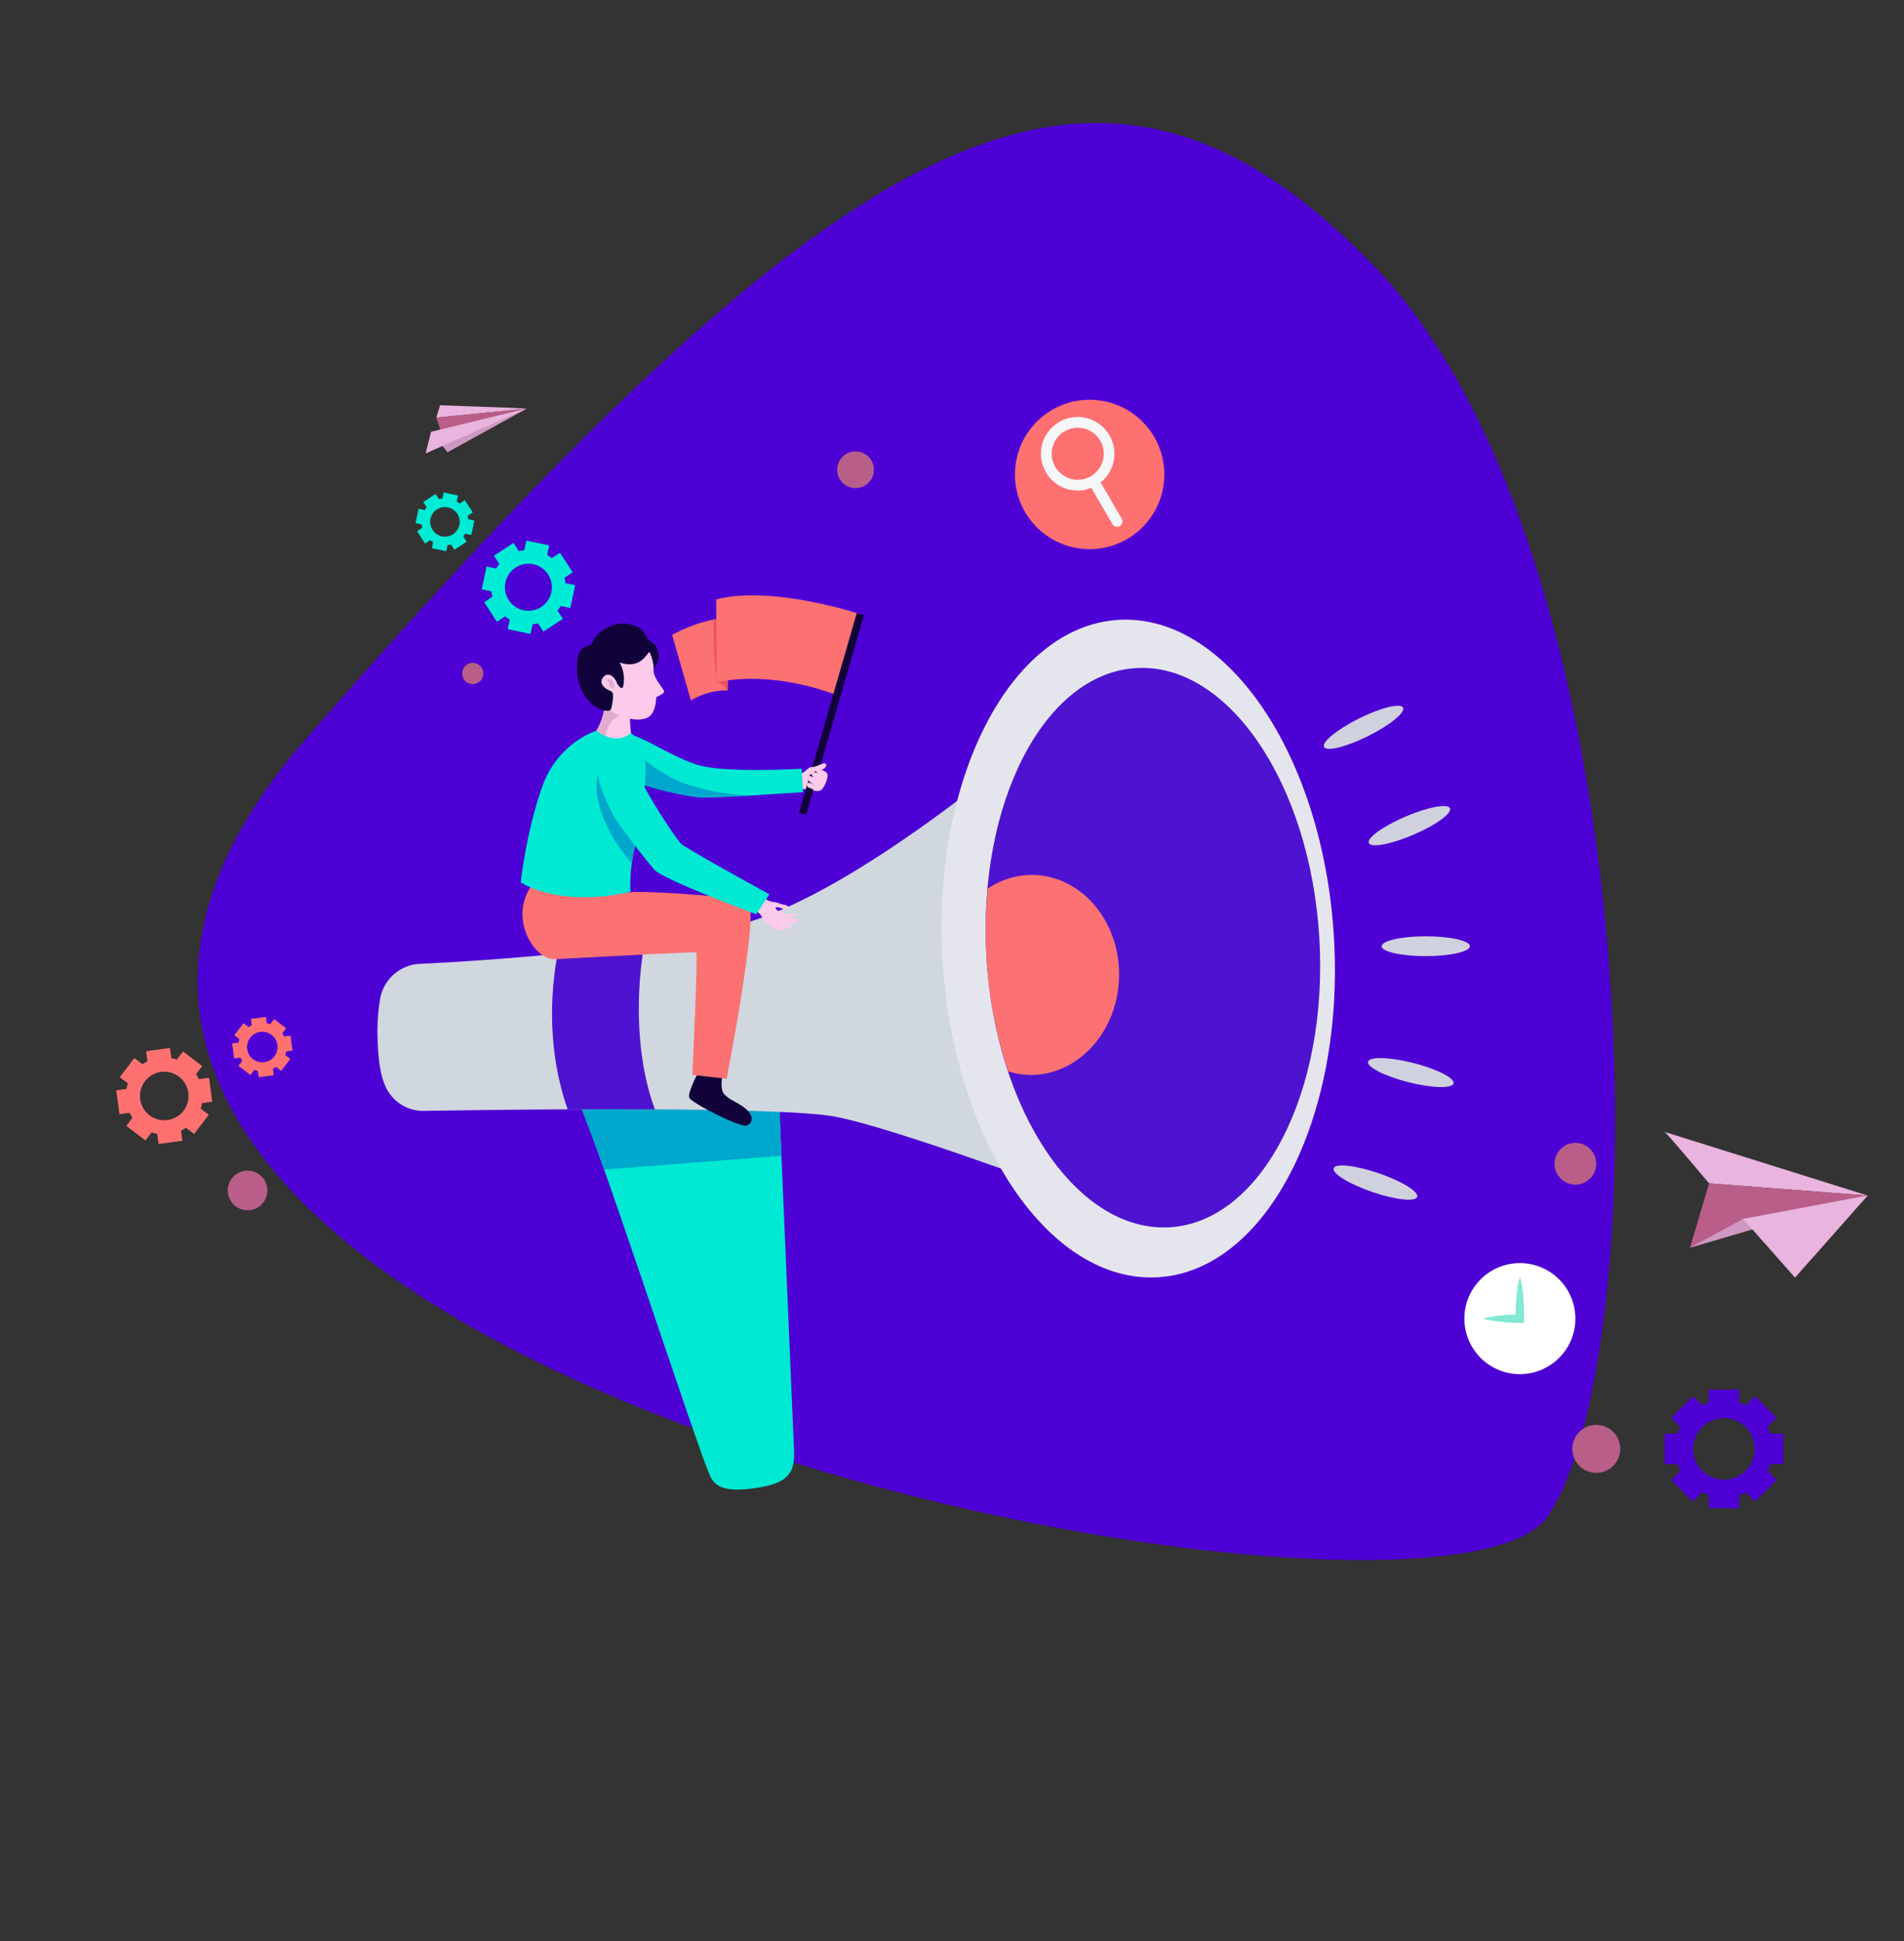 <svg xmlns="http://www.w3.org/2000/svg" width="941.106" height="959.178" viewBox="0 0 941.106 959.178">
  <rect x="0" y="0" width="941.106" height="959.178" fill="#333333" stroke="none"/>
  <g id="Grupo_791" data-name="Grupo 791" transform="translate(-929.188 -62.639)">
    <path id="Trazado_248" data-name="Trazado 248" d="M1510.132,5252.685c-171.757-369.584-183.746-508.925,0-576.962s546.825,87.634,600.046,172.206S1681.888,5622.271,1510.132,5252.685Z" transform="matrix(0.407, 0.914, -0.914, 0.407, 5266.525, -3090.085)" fill="#4e01d4"/>
    <g id="TUERCA-ELEMENTO_AUX" data-name="TUERCA-ELEMENTO AUX" transform="translate(976.737 601.887) rotate(-41)">
      <path id="Trazado_342" data-name="Trazado 342" d="M2114.209,5766.908a19.12,19.12,0,0,0-.523,2.783l-4.948,1.021,2.408,11.666,4.948-1.021a20.807,20.807,0,0,0,1.579,2.347l-2.775,4.215,9.948,6.544,2.774-4.215a19.08,19.08,0,0,0,2.784.523l1.021,4.948,11.667-2.409-1.021-4.948a20.855,20.855,0,0,0,2.347-1.579l4.215,2.774,6.544-9.948-4.215-2.774a19.068,19.068,0,0,0,.523-2.784l4.948-1.02-2.408-11.667-4.948,1.021a20.826,20.826,0,0,0-1.58-2.347l2.775-4.214-9.948-6.544-2.775,4.214a19.068,19.068,0,0,0-2.784-.523l-1.021-4.948-11.667,2.409,1.021,4.948a20.837,20.837,0,0,0-2.347,1.58l-4.215-2.775-6.544,9.947Zm8.351-1.641a12,12,0,1,1,3.429,16.623A12,12,0,0,1,2122.56,5765.268Zm50.916,17.024a12,12,0,0,0-.331,1.745l-3.107.646,1.509,7.339,3.107-.646a11.773,11.773,0,0,0,.995,1.475l-1.745,2.652,6.256,4.119,1.746-2.653a12.094,12.094,0,0,0,1.745.332l.646,3.106,7.339-1.51-.646-3.106a11.739,11.739,0,0,0,1.475-1l2.653,1.746,4.119-6.257-2.653-1.745a12.074,12.074,0,0,0,.331-1.746l3.107-.646-1.51-7.339-3.106.646a11.782,11.782,0,0,0-.995-1.475l1.746-2.652-6.257-4.119-1.745,2.653a11.977,11.977,0,0,0-1.746-.332l-.646-3.107-7.338,1.51.646,3.115a11.75,11.75,0,0,0-1.475.995l-2.653-1.745-4.119,6.257Zm5.253-1.03a7.547,7.547,0,1,1,2.156,10.454A7.544,7.544,0,0,1,2178.729,5781.262Z" transform="translate(-2108.738 -5748.024)" fill="#ff7171"/>
      <path id="Trazado_343" data-name="Trazado 343" d="M2137.985,5911.63a9.791,9.791,0,1,0,9.791-9.791A9.787,9.787,0,0,0,2137.985,5911.63Z" transform="translate(-2123.474 -5825.521)" fill="#b95e89"/>
    </g>
    <g id="RELOJ-ELEMENTO_AUX" data-name="RELOJ-ELEMENTO AUX" transform="translate(1653 622)">
      <g id="Grupo_145" data-name="Grupo 145">
        <g id="Grupo_143" data-name="Grupo 143" transform="translate(0 64.825)">
          <path id="Trazado_344" data-name="Trazado 344" d="M2865.854,6077.807a27.433,27.433,0,1,0,27.428-27.438A27.425,27.425,0,0,0,2865.854,6077.807Z" transform="translate(-2865.854 -6050.368)" fill="#fff"/>
          <path id="Trazado_345" data-name="Trazado 345" d="M2899.32,6061.378a60.541,60.541,0,0,0-1.721,10.413,104.051,104.051,0,0,0-.391,10.414l2.112-2.113c-3.062.042-6.125.169-9.188.507a58.062,58.062,0,0,0-9.188,1.605,58.228,58.228,0,0,0,9.188,1.6c3.063.338,6.125.464,9.188.507l2.092.032.021-2.144a104.051,104.051,0,0,0-.391-10.414A60.325,60.325,0,0,0,2899.32,6061.378Z" transform="translate(-2871.882 -6054.766)" fill="#83e9d4"/>
        </g>
        <g id="Grupo_144" data-name="Grupo 144" transform="translate(99.003)">
          <path id="Trazado_346" data-name="Trazado 346" d="M3030.715,5942.421c1.806,1.415,21.936,25.41,21.936,25.41l78.418,6.031Z" transform="translate(-3030.715 -5942.421)" fill="#e9b4de"/>
          <path id="Trazado_347" data-name="Trazado 347" d="M3051.555,6016.521l9.421-31.769,78.407,6.02Z" transform="translate(-3039.04 -5959.331)" fill="#b95e89"/>
          <path id="Trazado_348" data-name="Trazado 348" d="M3051.555,6020.524l26.266-14.194,61.562-11.554Z" transform="translate(-3039.04 -5963.335)" fill="#cd99c2"/>
          <path id="Trazado_349" data-name="Trazado 349" d="M3095.293,6006.33l25.654,28.991,35.908-40.545Z" transform="translate(-3056.512 -5963.335)" fill="#e9b4de"/>
        </g>
        <path id="Trazado_350" data-name="Trazado 350" d="M3037.1,6191.3a23.983,23.983,0,0,0,1.384,3.306l-4.52,4.52,10.667,10.667,4.521-4.52a23.98,23.98,0,0,0,3.305,1.384v6.389h15.082v-6.389a24.033,24.033,0,0,0,3.306-1.384l4.52,4.52,10.667-10.667-4.521-4.52a23.954,23.954,0,0,0,1.384-3.306h6.39V6176.22h-6.39a23.9,23.9,0,0,0-1.384-3.306l4.521-4.52-10.667-10.667-4.52,4.52a24.155,24.155,0,0,0-3.306-1.384v-6.389h-15.082v6.389a24.1,24.1,0,0,0-3.305,1.384l-4.521-4.52-10.667,10.667,4.52,4.52a23.933,23.933,0,0,0-1.384,3.306h-6.389V6191.3Zm7.7-7.541a15.2,15.2,0,1,1,15.2,15.2A15.194,15.194,0,0,1,3044.8,6183.76Z" transform="translate(-2931.712 -6027.13)" fill="#4e01d4" style="isolation: isolate"/>
        <circle id="Elipse_23" data-name="Elipse 23" cx="10.318" cy="10.318" r="10.318" transform="translate(44.548 5.402)" fill="#b95e89"/>
        <path id="Trazado_351" data-name="Trazado 351" d="M2954.667,6195.359a11.85,11.85,0,1,0,11.85-11.851A11.846,11.846,0,0,0,2954.667,6195.359Z" transform="translate(-2901.333 -6038.729)" fill="#b95e89"/>
      </g>
    </g>
    <g id="LUPA-ELEMENTO_AUX" data-name="LUPA-ELEMENTO AUX" transform="translate(1343 256)">
      <g id="Grupo_148" data-name="Grupo 148" transform="translate(0 0)">
        <g id="Grupo_147" data-name="Grupo 147" transform="translate(0 0)">
          <g id="Grupo_146" data-name="Grupo 146" transform="translate(83.636)">
            <ellipse id="Elipse_24" data-name="Elipse 24" cx="36.9" cy="36.889" rx="36.9" ry="36.889" transform="matrix(0.122, -0.993, 0.993, 0.122, 0, 73.246)" fill="#ff7171"/>
            <path id="Trazado_352" data-name="Trazado 352" d="M4101.445,5664.988l10.364,17.827a2.665,2.665,0,1,0,4.6-2.686l-10.365-17.827a18.162,18.162,0,1,0-4.6,2.686Zm-17.828-10.375a12.861,12.861,0,1,1,17.578,4.646A12.885,12.885,0,0,1,4083.618,5654.612Z" transform="translate(-4059.467 -5617.258)" fill="#f5f6f8"/>
          </g>
          <circle id="Elipse_25" data-name="Elipse 25" cx="9.076" cy="9.076" r="9.076" transform="translate(0 29.707)" fill="#b95e89"/>
        </g>
      </g>
    </g>
    <g id="AVION_TUERCAS" data-name="AVION+TUERCAS" transform="translate(1134.6 262.901)">
      <path id="Trazado_353" data-name="Trazado 353" d="M4233.352,6479.615a17.993,17.993,0,0,0,1.542-2.26l4.781,1.01,2.381-11.275-4.781-1.01a18.8,18.8,0,0,0-.494-2.691l4.088-2.66-6.291-9.656-4.089,2.66a17.968,17.968,0,0,0-2.26-1.543l1.009-4.78-11.274-2.381-1.01,4.78a18.756,18.756,0,0,0-2.691.5l-2.668-4.089-9.655,6.292,2.666,4.089a17.787,17.787,0,0,0-1.542,2.26l-4.781-1.009-2.381,11.275,4.781,1.009a18.575,18.575,0,0,0,.5,2.692l-4.089,2.666,6.291,9.656,4.089-2.66a17.837,17.837,0,0,0,2.261,1.543l-1.01,4.781,11.275,2.38,1.009-4.78a18.955,18.955,0,0,0,2.692-.5l2.66,4.088,9.656-6.291Zm-8.038-1.783a11.612,11.612,0,1,1,3.391-16.068A11.617,11.617,0,0,1,4225.313,6477.832Zm-38.561-34.8a11.978,11.978,0,0,0,.971-1.422l3.009.636,1.5-7.093-3.009-.635a11.952,11.952,0,0,0-.312-1.694l2.571-1.677-3.955-6.075-2.571,1.676a11.324,11.324,0,0,0-1.422-.972l.635-3.009-7.091-1.5-.635,3.009a12.1,12.1,0,0,0-1.7.311l-1.676-2.57L4167,6425.97l1.676,2.57a11.471,11.471,0,0,0-.971,1.423l-3.01-.635-1.5,7.092,3.009.634a12.145,12.145,0,0,0,.312,1.7l-2.571,1.676,3.955,6.069,2.571-1.677a11.362,11.362,0,0,0,1.422.972l-.635,3.01,7.092,1.5.634-3.008a12.119,12.119,0,0,0,1.7-.312l1.676,2.571,6.069-3.956Zm-5.055-1.123a7.3,7.3,0,1,1,2.133-10.1A7.3,7.3,0,0,1,4181.7,6441.905Z" transform="translate(-4163.192 -6378.165)" fill="#00ebd5" style="isolation: isolate"/>
      <g id="Grupo_149" data-name="Grupo 149" transform="translate(4.952)">
        <path id="Trazado_354" data-name="Trazado 354" d="M4236.2,6303.531c-1.276-.241-42.74-1.663-42.74-1.663l-1.879,6.114Z" transform="translate(-4186.282 -6301.868)" fill="#e9b4de"/>
        <path id="Trazado_355" data-name="Trazado 355" d="M4191.577,6310.927l5.562,17.065,39.057-21.516Z" transform="translate(-4186.282 -6304.813)" fill="#b95e89"/>
        <path id="Trazado_356" data-name="Trazado 356" d="M4192.486,6327.992l39.057-21.516-47.247,11.51Z" transform="translate(-4181.629 -6304.813)" fill="#cd99c2"/>
        <path id="Trazado_357" data-name="Trazado 357" d="M4179.577,6317.986l47.246-11.51-49.913,22.15Z" transform="translate(-4176.91 -6304.813)" fill="#e9b4de"/>
      </g>
      <path id="Trazado_358" data-name="Trazado 358" d="M4227,6659.774a5.238,5.238,0,1,0,5.238-5.237A5.238,5.238,0,0,0,4227,6659.774Z" transform="translate(-4203.964 -6527.227)" fill="#b95e89"/>
    </g>
    <g id="Grupo_153" data-name="Grupo 153" transform="translate(-239.392 -213.461) rotate(-3)">
      <g id="Grupo_152" data-name="Grupo 152" transform="translate(1312 650)">
        <g id="Grupo_150" data-name="Grupo 150" transform="translate(0 21.709)">
          <path id="Trazado_359" data-name="Trazado 359" d="M820.963,230.3l-1.793,185.932c-.094,9.65-2.828,15.259-16.626,17.037-17.167,2.213-22.362-.812-24.906-5.53-4.781-8.872-51.615-186.56-59.348-198.644S820.963,230.3,820.963,230.3Z" transform="translate(-624.222 -14.598)" fill="#00e9d3"/>
          <path id="Trazado_360" data-name="Trazado 360" d="M820.576,270.35l.386-40.051s-110.408-13.291-102.674-1.2c1.823,2.85,9.029,25.764,14.423,43.492Z" transform="translate(-624.222 -14.598)" fill="#00a7cc"/>
          <path id="Trazado_361" data-name="Trazado 361" d="M709.739,275.588A20.885,20.885,0,0,0,689.216,291.7a100.72,100.72,0,0,0-2.342,21.625c-.094,10.6.7,17.481,3.3,23.276a20.406,20.406,0,0,0,18.036,11.664c37.747,1.37,173.677,6.7,202.022,13.363,32.993,7.752,143.512,56.807,143.512,56.807l-21.073-248.571S931.149,252.151,866.7,264.947C816.558,274.9,740.882,275.718,709.739,275.588Z" transform="translate(-686.867 -123.905)" fill="#d0d7de"/>
          <path id="Trazado_362" data-name="Trazado 362" d="M720.994,283.472c14.049.67,28.686,1.416,43.06,2.249-9.023-29.123-5.458-62.415-.851-82.28-14.377,1.358-29.063,2.294-43.166,2.955C713.345,234.712,714.523,261.3,720.994,283.472Z" transform="translate(-628.972 -56.137)" fill="#4e13d1"/>
          <path id="Trazado_363" data-name="Trazado 363" d="M973.7,316.6c.71,89.866-42.091,163.058-95.592,163.48s-97.446-72.09-98.152-161.956,42.088-163.058,95.593-163.48S972.991,226.733,973.7,316.6Z" transform="translate(-498.982 -154.641)" fill="#e5e6ed"/>
          <path id="Trazado_364" data-name="Trazado 364" d="M951.957,300.445c.6,76.443-35.8,138.707-81.315,139.066s-82.9-61.326-83.5-137.771,35.8-138.707,81.314-139.066S951.356,224,951.957,300.445Z" transform="translate(-484.462 -138.43)" fill="#4e13d1"/>
          <path id="Trazado_365" data-name="Trazado 365" d="M852.11,248.088c1.956-27.231-15.872-50.7-39.815-52.418a39.326,39.326,0,0,0-22.808,5.618,227.716,227.716,0,0,0-2.342,34.031,219.846,219.846,0,0,0,7.715,56.6,38.176,38.176,0,0,0,10.36,2.364C829.163,296,850.158,275.319,852.11,248.088Z" transform="translate(-484.461 -72.01)" fill="#fc7171"/>
        </g>
        <path id="Trazado_366" data-name="Trazado 366" d="M768.469,187.554c-.311-2.871-.534-5.551,1.047-8.316-1.4.235-3.48.45-3.363-.371.16-1.114.4-2.7-.411-2.557a5.85,5.85,0,0,0-2.092,1.053,9.418,9.418,0,0,1-4.83,1.18c-.571,1.9-2.189,4.836-1.15,6.882.538,1.06,3.372.561,4.634,1.041A21.4,21.4,0,0,0,768.469,187.554Z" transform="translate(-544.628 -89.211)" fill="#fccaea"/>
        <g id="Grupo_151" data-name="Grupo 151" transform="translate(155.887 0)">
          <path id="Trazado_367" data-name="Trazado 367" d="M766.685,150.963s-11.972-.67-28.176,6.991l7.552,32.875a34.513,34.513,0,0,1,18.4-4.045Z" transform="translate(-738.509 -140.388)" fill="#fc7171"/>
          <path id="Trazado_368" data-name="Trazado 368" d="M745.225,168.225c.072-5.482.414-10.964.537-16.442a49.886,49.886,0,0,1,7.375-.83l-2.219,35.822c-3.082-4.7-4.552-3.659-5.162-4.232C745.777,177.806,745.164,172.922,745.225,168.225Z" transform="translate(-724.961 -140.378)" fill="#f24f5e"/>
          <path id="Trazado_369" data-name="Trazado 369" d="M818.182,159.745s-42.852-16.85-70.934-11.1l-1.85,40.968s24.906-5.509,59.39,9.59Z" transform="translate(-724.603 -147.45)" fill="#fc7171"/>
          <rect id="Rectángulo_79" data-name="Rectángulo 79" width="102.751" height="3.688" transform="matrix(0.328, -0.945, 0.945, 0.328, 57.987, 108.705)" fill="#110239"/>
        </g>
        <path id="Trazado_370" data-name="Trazado 370" d="M824.883,203.018v-11.6s-34.611.266-49.127-3.894-33.962-21.236-41.7-18.471-12.678,10.653-3.067,18.2,32.429,14.073,42.323,15.585C780.166,203.888,819.429,203.012,824.883,203.018Z" transform="translate(-608.516 -104.443)" fill="#00e9d3"/>
        <path id="Trazado_371" data-name="Trazado 371" d="M766.982,195.393c-12.222-5.083-23.771-16.14-33.615-26.446-7.332,2.973-11.709,10.6-2.385,17.921,9.611,7.546,32.429,14.073,42.324,15.585,3.369.513,14.573.564,25.74.483A112.25,112.25,0,0,1,766.982,195.393Z" transform="translate(-608.515 -104.056)" fill="#00a7cc"/>
        <path id="Trazado_372" data-name="Trazado 372" d="M743.187,224.623s-6.768,10.918-5.771,13.511,24.5,16.243,27.668,15.153,3.773-4.824-.435-8.582c-3.785-3.375-7.477-4.335-10.013-7.625-2.225-2.889-.009-10.266-.009-10.266Z" transform="translate(-585.031 8.331)" fill="#110239"/>
        <path id="Trazado_373" data-name="Trazado 373" d="M755.529,196.3s4.706,3.855,9.672,3.209,53.39,4.383,58.352,8.482S808.2,294.012,808.2,294.012L791.363,291.2s6.034-59.889,5.026-60.32-26.434-.338-69.786-.338c-10.58,0-22.377-22.232-9-37.774Z" transform="translate(-636.879 -55.963)" fill="#fc7171"/>
        <path id="Trazado_374" data-name="Trazado 374" d="M736.795,165.624a18.986,18.986,0,0,1-4.534-2.859c-.664,4.981-2.536,14.163-7.613,18.96,0,0,10.508,4.341,19.123,2.43,0,0-1.014-11.685.767-17.408A17.086,17.086,0,0,1,736.795,165.624Z" transform="translate(-610.602 -116.535)" fill="#fccaea"/>
        <path id="Trazado_375" data-name="Trazado 375" d="M731.648,179.844c1.645-5.159,6.843-8.365,12.065-8.422a23.536,23.536,0,0,1,.824-4.676,17.086,17.086,0,0,1-7.743-1.123,18.986,18.986,0,0,1-4.534-2.859c-.664,4.981-2.536,14.163-7.613,18.96a44.1,44.1,0,0,0,6.221,1.9A16.068,16.068,0,0,1,731.648,179.844Z" transform="translate(-610.602 -116.535)" fill="#e2acd0"/>
        <path id="Trazado_376" data-name="Trazado 376" d="M732.823,155.822s12.409-3.9,16.333-1.452,6.982,10.148,6.3,14.655,4.495,9.738,4.63,11.365c.106,1.307-3.927,2.249-4.057,2.75s-.368,8.715-5.8,10.1c-7.655,1.95-17.888-4.2-21.4-8.835S721.156,158.6,732.823,155.822Z" transform="translate(-609.633 -135.11)" fill="#fccaea"/>
        <path id="Trazado_377" data-name="Trazado 377" d="M755.907,161.534c-.655-.655-2.336-1.718-2.747-2.56a16.363,16.363,0,0,0-.942-2.149c-1.379-2.016-1.708-3.489-7.38-5.267-4.933-1.546-11.22.232-15.135,3.366A14.415,14.415,0,0,0,726.1,159.1c-.269.483-1.123,1.817-.921,2.327.26.64,2.1,1.081,2.669,1.413a23.456,23.456,0,0,1,2.8,2.261c5.663,4.6,14.516,9.527,20.753,3.139a26.774,26.774,0,0,0,2.339-2.687,16.78,16.78,0,0,1,1.715,8.247,7.39,7.39,0,0,0,2.532-3.988C758.826,165.649,757.473,163.1,755.907,161.534Z" transform="translate(-609.601 -140.301)" fill="#110239"/>
        <path id="Trazado_378" data-name="Trazado 378" d="M734.706,154.714c-1.5-.809-4.32-.546-5.883-.208-3.257.706-5.017,3.091-5.59,6.258a30.223,30.223,0,0,0-.586,5.823,22.331,22.331,0,0,0,1.452,8.82,21.151,21.151,0,0,0,5.186,8.235c2.2,1.989,6.508,4.286,8.663,3.42.833-.335,2.041-6.327,1.814-7.887-.214-1.494-.954-1.515-2.128-2.182-1.98-1.123-4.193-3.336-2.744-5.732,2.062-3.417,5.9-1.85,7.278,2.877,0,0,1.5,2.653,2.355,2.231S749.189,162.53,734.706,154.714Z" transform="translate(-614.646 -133.864)" fill="#110239"/>
        <path id="Trazado_379" data-name="Trazado 379" d="M727.161,160.14a3.283,3.283,0,0,1,3.68.966c1.479,1.727.782,4.513-.679,3.468s-.879-1.953-1.135-2.81A2.7,2.7,0,0,0,727.161,160.14Z" transform="translate(-605.529 -122.259)" fill="#e2acd0"/>
        <path id="Trazado_380" data-name="Trazado 380" d="M711.63,241.153s17.535,13.6,53.891,7.543a79.119,79.119,0,0,1,2.955-20.647c3.052-10.209,7.622-30.1,7.755-40.609.151-11.86-6.357-17.2-6.357-17.2s-6.822,6.4-17-1.938c0,0-19.277,4.57-28.305,26.491S711.63,241.153,711.63,241.153Z" transform="translate(-636.88 -105.362)" fill="#00e9d3"/>
        <path id="Trazado_381" data-name="Trazado 381" d="M728.732,174.377c-9.382,10.139-.3,35.094,11.561,49.016a63.023,63.023,0,0,1,1.506-6.366c1.609-5.379,3.622-13.439,5.2-21.4a18.875,18.875,0,0,1-7.594-9.038C735.762,177.749,733.4,171.769,728.732,174.377Z" transform="translate(-610.203 -94.338)" fill="#00a7cc"/>
        <path id="Trazado_382" data-name="Trazado 382" d="M754.784,197.073a9.523,9.523,0,0,0,4.416,2.276,5.751,5.751,0,0,1,2.252.577,12.132,12.132,0,0,0,2.514.9,4.809,4.809,0,0,1,2.385,1.138c.718.842-.667,1.108-1.618,1.15-1.035.048-3.743-1.721-4.555-.984s2.626,2.687,3.314,3.061c1.627.893,2.823.181,4.5.205.981.015,1.425.32.749,1.232-.5.676-1.491.7-2.264.758a10.048,10.048,0,0,1-4.833-.788,11.729,11.729,0,0,0,4.428,1.2c.872.066,4.642-.3,4.655,1.084.03,2.774-8.331,1-9.566.042a13.78,13.78,0,0,0,4.383,1.494c.89.205,3.022.6,1.85,1.748-1.729,1.7-5.847-1.108-7.912-2.035a16.131,16.131,0,0,0,3.779,2.255c1.724.918.45,1.866-1.479,1.232a21.7,21.7,0,0,1-2.662-1.247c-3.456-1.914-4.748-3.686-6.6-7.006-.667-1.192-3.139-2.677-2.892-3.831C750.115,199.3,753.167,198.139,754.784,197.073Z" transform="translate(-560.199 -47.281)" fill="#fccaea"/>
        <path id="Trazado_383" data-name="Trazado 383" d="M806.719,245.07l-7.036,9.545S754.618,235.1,750.568,229.95s-17.3-24.034-19.367-29.06c-4.806-11.664-10.767-25.57,0-28.009,5.871-1.331,9.656.148,13.309,8.8,4.962,11.76,15.512,30.391,19.808,36.054C765.98,219.925,806.719,245.07,806.719,245.07Z" transform="translate(-609.568 -96.977)" fill="#00e9d3"/>
        <path id="Trazado_384" data-name="Trazado 384" d="M769.559,179.022c.64,1.011-1.111,5.361-2.789,7.184-1.316,1.434-2.871,1.014-4.175.3-1.407-.848-3.085-1.153-3.293-1.977-.3-3.239,2.7-.806,4.03-.329,0,0-3.622-1.8-3.574-3.357.142-2.922,4.6.45,5.853,1.014-1.265-.347-3.275-1.757-3.447-2.294a1.125,1.125,0,0,1-.133-1.709c.966-.9,4.763,1.823,4.763,1.823-.682-.489-3.459-1.485-2.343-2.765.742-.851,1.856-.142,2.53.06A3.973,3.973,0,0,1,769.559,179.022Z" transform="translate(-540.692 -88.804)" fill="#fccaea"/>
        <path id="Trazado_385" data-name="Trazado 385" d="M762.29,180.792c.42-.169.824-.254,1.235-.383,0-.021-.036-.027-.033-.054.16-1.111,4.377-1.392,5.313-1.881,2.828-1.476,1.69-3.257.4-2.853-.878.275-2.865.863-3.625,1.2a13.657,13.657,0,0,1-2.928.335c-.785.145-2.955,2.074-3.637,2.524C757.572,180.632,760.751,181.417,762.29,180.792Z" transform="translate(-541.965 -90.701)" fill="#fccaea"/>
        <path id="Trazado_386" data-name="Trazado 386" d="M891.635,189.157c.933,2.539-7.474,7.963-18.779,12.117s-21.224,5.461-22.156,2.922,7.474-7.963,18.779-12.117S890.7,186.615,891.635,189.157Z" transform="translate(-356.298 -65.877)" fill="#d0d1de"/>
        <path id="Trazado_387" data-name="Trazado 387" d="M884.226,172.166c1.075,2.484-7.012,8.377-18.063,13.161s-20.88,6.656-21.954,4.175,7.012-8.377,18.063-13.161S883.152,169.685,884.226,172.166Z" transform="translate(-369.451 -99.773)" fill="#d0d1de"/>
        <path id="Trazado_388" data-name="Trazado 388" d="M890.332,242.944c-.8,2.587-10.773,1.79-22.277-1.775s-20.176-8.552-19.376-11.136,10.776-1.787,22.277,1.778S891.135,240.363,890.332,242.944Z" transform="translate(-360.34 16.19)" fill="#d0d1de"/>
        <path id="Trazado_389" data-name="Trazado 389" d="M882.625,263.217c-1.008,2.511-10.885.9-22.057-3.6s-19.406-10.176-18.4-12.684,10.885-.9,22.057,3.6S883.636,260.708,882.625,263.217Z" transform="translate(-373.543 50.976)" fill="#d0d1de"/>
        <path id="Trazado_390" data-name="Trazado 390" d="M895.413,215.117c-.142,2.7-10,4.386-22.03,3.761s-21.661-3.32-21.522-6.022,10-4.386,22.03-3.761S895.552,212.415,895.413,215.117Z" transform="translate(-353.815 -23.276)" fill="#d0d1de"/>
      </g>
    </g>
  </g>
</svg>
